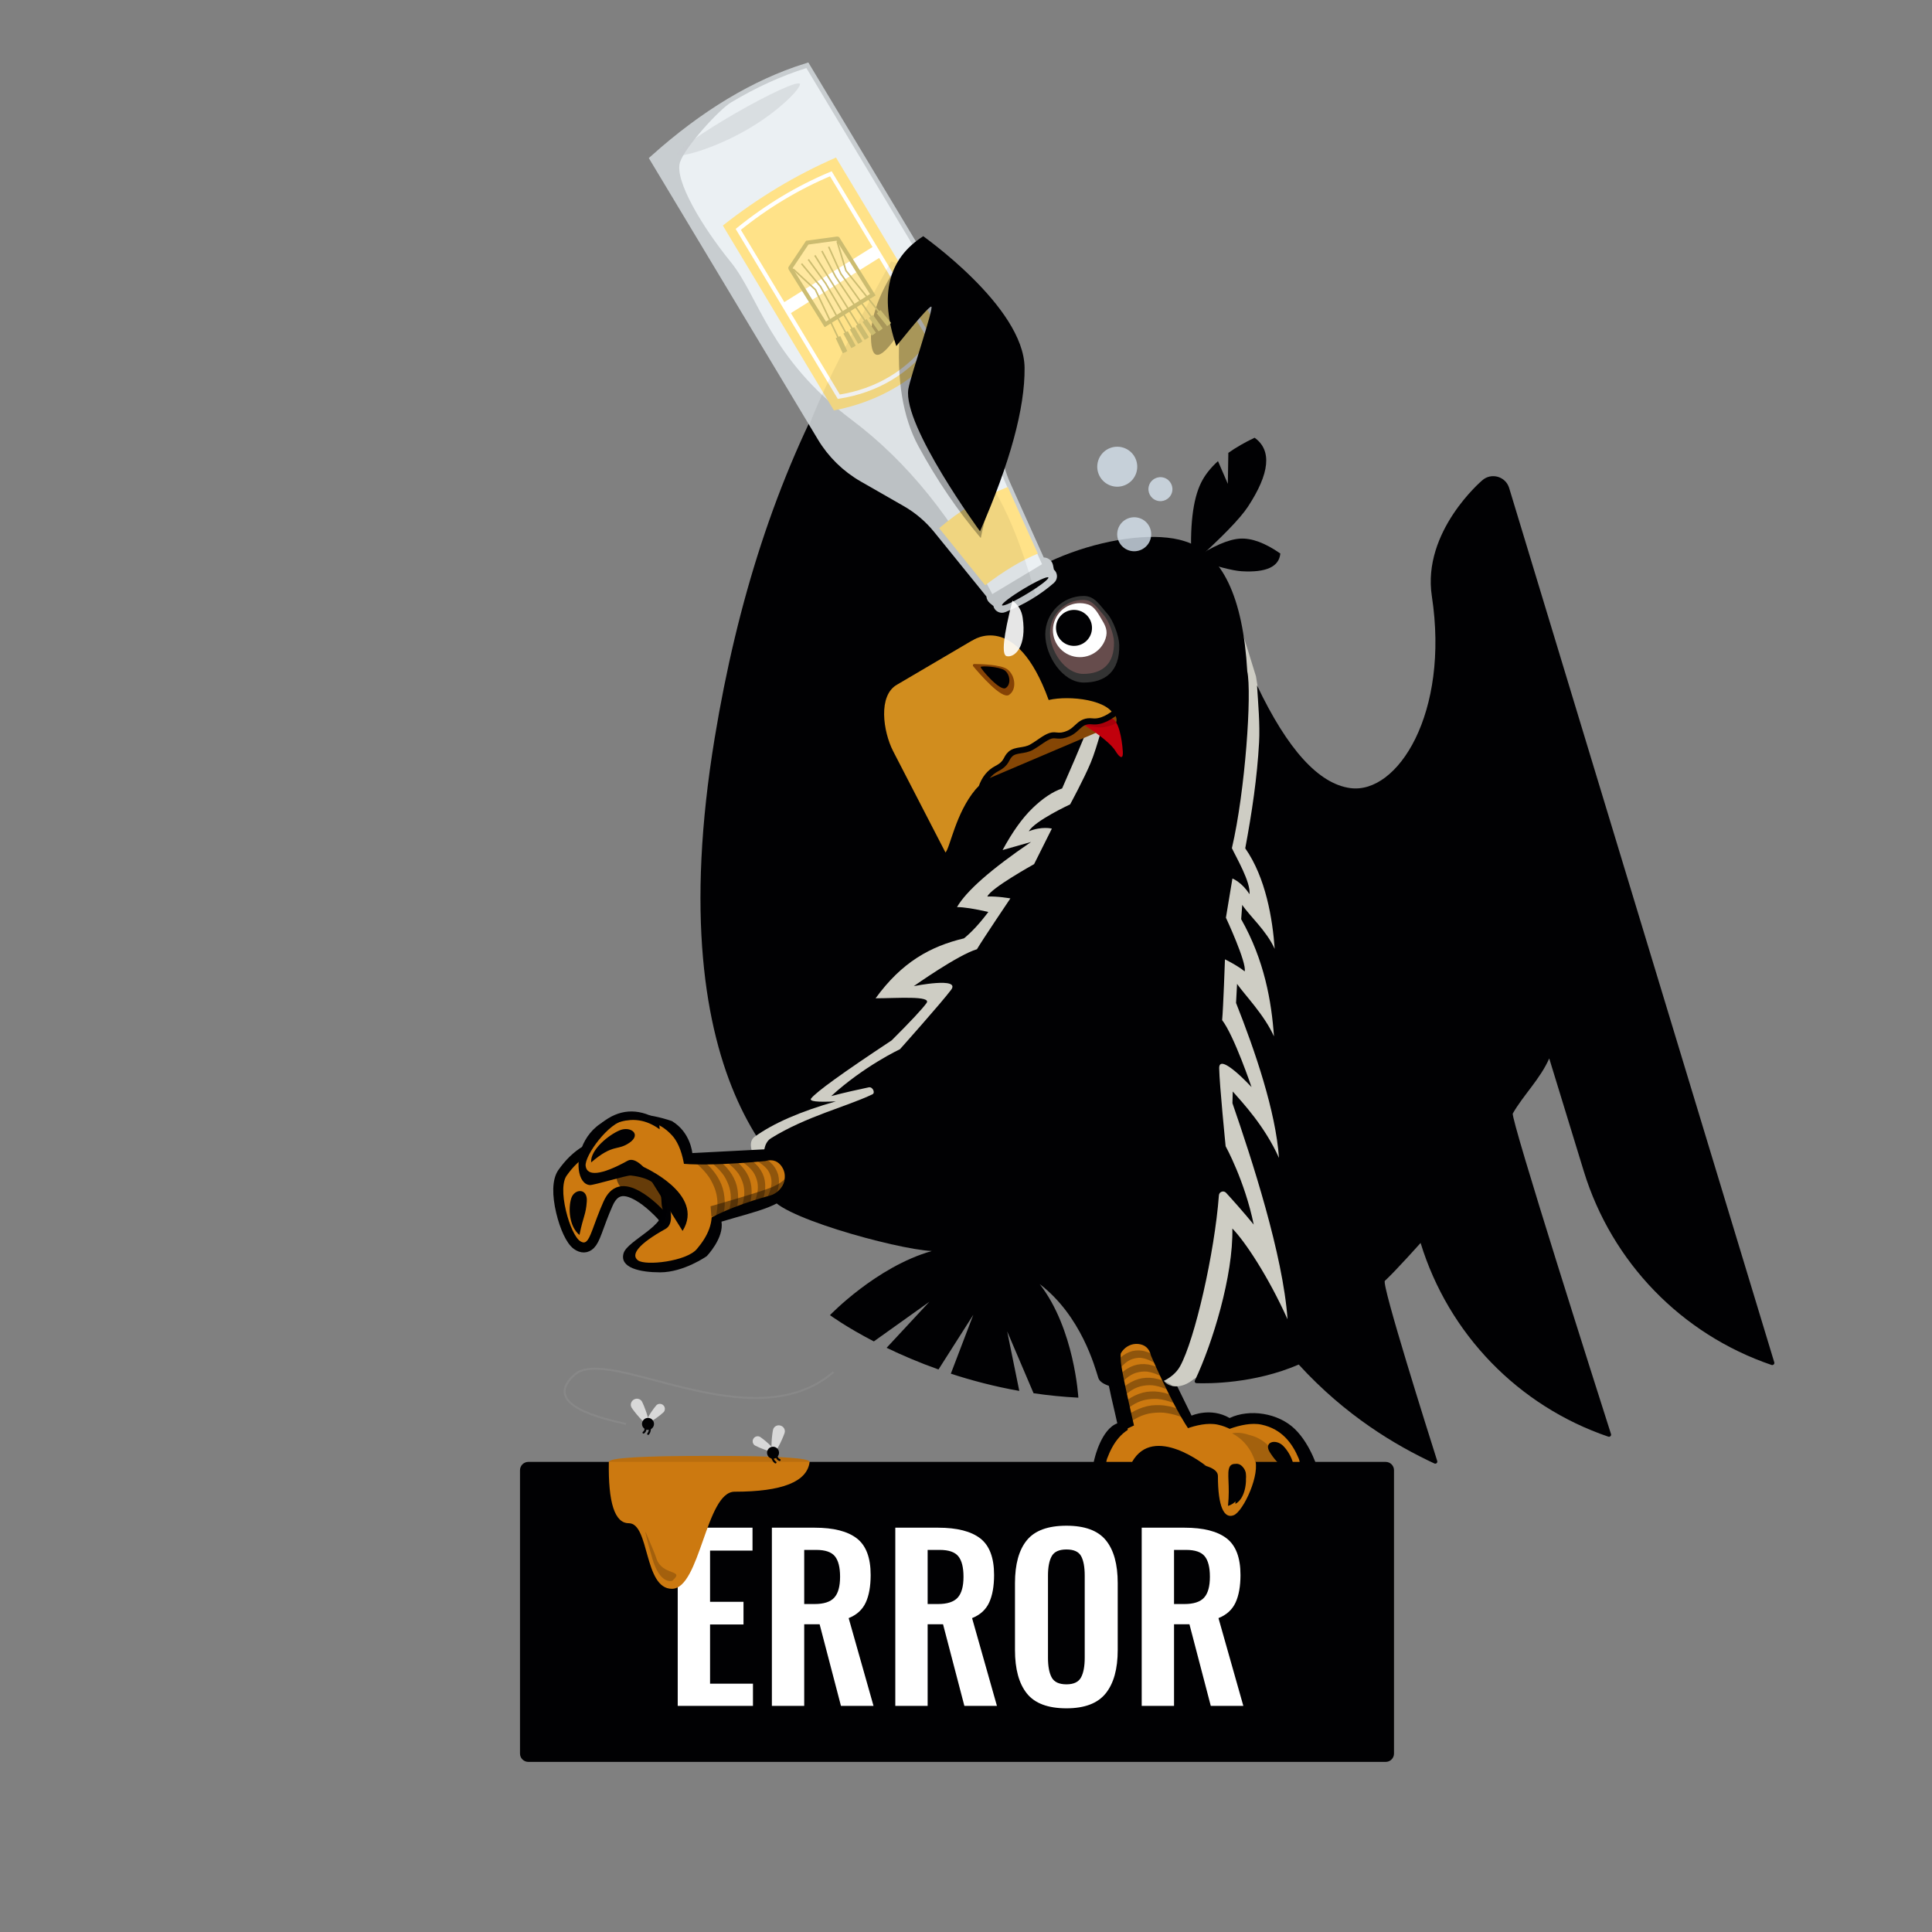 <?xml version="1.0" encoding="UTF-8"?>
<svg width="966px" height="966px" viewBox="0 0 966 966" version="1.1" xmlns="http://www.w3.org/2000/svg" xmlns:xlink="http://www.w3.org/1999/xlink">
    <rect x="0" y="0" width="966" height="966" fill="#808080" stroke="none"/>
    <!-- Generator: Sketch 55.2 (78181) - https://sketchapp.com -->
    <title>error</title>
    <desc>Created with Sketch.</desc>
    <g id="error" stroke="none" stroke-width="1" fill="none" fill-rule="evenodd">
        <g id="Group-6" transform="translate(260, 26)">
            <path d="M318.117,645.726 L335.786,681.817 C335.786,681.817 345.367,677.497 354.804,683.009 C364.758,678.298 379.124,680.461 387.423,688.523 C395.723,696.584 399.256,709.625 399.256,709.625 C399.256,709.625 403.857,741.634 390.173,752.408 C386.775,755.084 386.271,758.49 380.126,745.967 C373.981,733.444 320.962,728.038 320.962,728.038 C320.962,728.038 296.114,739.916 288.139,725.111 C283.817,714.483 287.381,702.916 287.381,702.916 C287.381,702.916 290.748,688.523 298.646,685.67 C294.851,668.001 289.318,651.915 297.228,646.441 C302.624,642.706 315.067,634.3 318.117,645.726" id="Fill-5" fill="#010103"></path>
            <path d="M129.482,113.127 C196.815,238.161 254.182,301.813 301.584,304.084 C336.801,305.771 346.648,381.04 301.242,503.335 C294.861,520.521 316.091,559.635 299.078,570.278 C284.909,579.142 251.494,560.822 237.628,585.866 C207.64,585.292 127.606,554.382 100.952,378.779 C90.609,310.638 90.056,246.586 101.957,184.654 C106.15,162.83 115.325,138.987 129.482,113.127 Z" id="Path-12" fill="#010103" fill-rule="nonzero" transform="translate(212.432, 349.497) rotate(18) translate(-212.432, -349.497) "></path>
            <path d="M335.345,616.754 L252.392,619.78 C209.289,622.554 182.817,621.42 172.977,616.379 C158.216,608.816 147.402,599.277 151.496,593.684 C158.322,584.361 169.362,574.584 184.616,564.352 C175.864,567.698 171.794,568.514 172.405,566.798 C173.792,562.905 183.565,549.546 201.726,526.721 C207.811,514.811 211.415,507.103 212.539,503.596 C213.967,499.14 197.65,505.925 187.588,509.195 C194.458,487.916 205.674,475.996 220.366,467.029 C223.045,462.896 225.545,457.46 227.864,450.72 C220.65,451.361 215.431,452.205 212.207,453.252 C214.114,444.192 222.5,430.053 237.364,410.836 L225.067,419.076 C226.932,408.945 229.531,400.751 232.864,394.492 C236.198,388.233 239.864,383.595 243.864,380.576 C246.166,357.706 247.317,342.539 247.317,335.076 C247.317,327.612 246.166,323.473 243.864,322.658 L199.364,295.14 L301.41,272.766 L318.708,297.314 L373.525,403.88 L442.366,598.52 L397.755,641.059 C393.428,648.072 386.954,648.913 383.894,646.652 L335.345,616.754 Z" id="Fill-22" fill="#CECDC4" transform="translate(296.494, 460.268) rotate(18) translate(-296.494, -460.268) "></path>
            <path d="M256.783,670.618 L243.587,639.689 L249.647,669.46 C237.251,667.258 225.782,664.23 215.419,660.838 L226.658,631.396 L209.247,658.732 C199.414,655.237 190.707,651.476 183.305,647.899 L204.666,624.907 L176.922,644.702 C162.87,637.407 154.987,631.575 154.987,631.575 C154.987,631.575 178.164,607.377 205.886,599.511 C187.674,598.597 125.166,581.217 125.482,571.649 C125.579,568.734 117.382,548.186 125.482,543.131 C142.998,532.199 163.644,527.214 176.244,521.142 C177.748,520.418 176.367,517.251 174.36,517.67 C169.44,518.695 162.397,520.248 155.598,522.047 C172.042,507.004 189.987,498.603 189.987,498.603 C189.987,498.603 210.558,475.551 215.537,468.939 C220.519,462.318 196.901,467.064 196.901,467.064 C196.901,467.064 219.035,451.392 228.47,448.619 C231.444,443.567 245.195,423.199 245.195,423.199 C245.195,423.199 238.64,422.029 233.686,422.271 C235.215,418.174 257.044,406.071 257.044,406.071 L265.933,388.307 C265.933,388.307 261.021,386.985 254.421,389.642 C257.244,384.463 275.066,376.186 275.066,376.186 C275.066,376.186 282.021,363.366 285.361,355.341 C288.702,347.317 292.516,332.021 292.516,332.021 C293.057,333.329 272.51,336.76 258.692,327.299 C241.776,315.714 231.054,290.104 233.218,283.169 C241.619,256.141 304.489,235.548 332.453,244.634 C351.096,250.692 361.492,272.387 363.641,309.72 C365.965,320.442 362.679,369.278 355.946,398.076 C357.994,402.472 365.498,415.248 364.739,421.097 C360.961,415.068 356.211,413.25 356.211,413.25 L352.96,432.847 C352.96,432.847 363.506,455.468 362.335,459.682 C358.47,456.575 352.48,453.669 352.48,453.669 C352.48,453.669 351.632,478.228 351.069,484.064 C357.072,491.854 365.767,517.542 365.767,517.542 C365.767,517.542 349.448,499.82 349.588,508.105 C349.729,516.38 352.821,547.121 352.821,547.121 C352.821,547.121 362.402,564.466 366.863,586.303 C361.867,580.172 356.437,574.11 353.062,570.422 C351.836,569.081 349.591,569.834 349.455,571.649 C347.292,600.57 337.377,643.885 330.033,657.146 C322.269,671.166 291.536,670.504 289.163,662.972 C287.419,657.431 280.588,631.917 259.86,616.05 C277.284,638.51 279.174,672.834 279.174,672.834 C271.448,672.441 263.973,671.675 256.783,670.618 Z" id="Combined-Shape" fill="#010103"></path>
            <path d="M612.067,667.162 C600.884,651.601 515.31,532.425 515.837,529.892 C517.983,519.595 523.593,509.051 524.651,498.078 L558.521,546.379 C585.881,585.395 630.242,608.839 677.744,609.496 C678.596,609.507 679.11,608.528 678.623,607.828 L417.446,232.994 C413.95,228.016 406.482,228.342 403.433,233.607 C403.433,233.607 382.692,267.093 397.401,296.375 C423.956,349.235 411.784,396.065 388.234,400.282 C372.532,403.094 352.479,391.617 328.072,365.852 C331.439,374.395 335.494,383.763 337.858,392.655 C342.359,409.587 345.297,427.121 347.64,445.143 C361.929,455.899 371.576,474.525 377.176,488.411 C370.474,481.011 360.004,476.57 354.944,472.495 C355.506,474.761 356.075,477.116 356.656,479.471 C374.045,495.361 383.865,514.039 390.355,530.132 C382.409,521.364 370.315,515.106 364.696,510.877 C365.493,513.9 366.313,516.98 367.156,520.084 C383.524,539.863 402.773,565.474 411.52,587.151 C399.804,574.235 385.865,566.616 379.27,562.704 C379.823,564.57 380.376,566.428 380.929,568.31 C398.56,591.673 428.41,632.557 440.52,662.561 C424.693,645.107 408.125,632.011 400.252,627.928 C407.965,650.07 408.589,685.56 405.915,706.008 C405.827,706.684 406.43,707.197 407.086,707.011 C412.681,705.418 434.536,698.458 452.833,682.359 C482.938,699.445 511.255,705.821 532.63,708.443 C533.529,708.553 534.116,707.542 533.587,706.805 C525.059,694.896 479.677,631.349 480.864,629.247 C484.416,622.955 491.995,605.702 491.995,605.702 C519.348,644.705 563.693,668.147 611.18,668.816 C612.037,668.829 612.57,667.86 612.067,667.162 Z" id="Fill-24" fill="#010103" transform="translate(503.442, 468.951) rotate(18) translate(-503.442, -468.951) "></path>
            <path d="M281.886,315.271 C292.518,315.271 299.985,309.763 299.623,296.39 C299.508,292.139 296.682,284.17 293.571,280.75 C290.049,276.88 287.531,271.978 281.886,271.978 C271.254,271.978 262.636,280.597 262.636,291.228 C262.636,301.86 271.254,315.271 281.886,315.271 Z" id="Oval" fill="#333333" fill-rule="nonzero"></path>
            <path d="M281.649,310.946 C290.844,310.946 297.302,306.239 296.989,294.81 C296.89,291.177 294.445,284.366 291.754,281.444 C288.709,278.136 286.531,273.946 281.649,273.946 C272.454,273.946 265,281.312 265,290.399 C265,299.485 272.454,310.946 281.649,310.946 Z" id="Oval" fill="#664C4C" fill-rule="nonzero"></path>
            <path d="M266.454,289.086 C266.454,281.643 272.504,275.587 279.942,275.587 C283.311,275.587 286.193,278.507 288.565,280.558 C291.43,283.036 293.454,285.014 293.454,289.086 C293.454,296.53 287.392,302.587 279.942,302.587 C272.504,302.587 266.454,296.53 266.454,289.086 Z" id="Path" fill="#FFFFFF" transform="translate(279.954, 289.087) rotate(18) translate(-279.954, -289.087) "></path>
            <circle id="Oval" fill="#010103" fill-rule="nonzero" cx="277" cy="287.946" r="9"></circle>
            <g id="Group-2" transform="translate(175.434, 157) rotate(-211) translate(-175.434, -157) translate(119.934, 8)" fill-rule="nonzero">
                <path d="M62.732,19.926 L68.64,61.884 C69.622,68.86 71.889,75.593 75.326,81.743 L87.384,103.318 C92.133,111.816 94.626,121.39 94.626,131.125 L94.626,293.237 C78.263,296.349 62.747,297.905 48.081,297.905 C33.414,297.905 19.596,296.349 6.626,293.237 L6.626,129.035 C6.626,120.635 8.483,112.337 12.064,104.738 L23.34,80.809 C25.953,75.265 27.654,69.336 28.379,63.25 L33.445,20.695 C33.256,20.666 33.065,20.637 32.873,20.608 C31.628,20.418 30.773,19.255 30.963,18.01 C30.985,17.864 31.022,17.721 31.071,17.583 L32.199,14.444 C31.525,13.64 31.63,12.441 32.435,11.767 C32.69,11.553 32.997,11.41 33.325,11.352 C37.725,10.575 42.206,10.186 46.767,10.186 C51.412,10.186 56.141,10.589 60.953,11.395 C61.972,11.566 62.66,12.531 62.489,13.551 C62.434,13.88 62.292,14.188 62.078,14.444 L63.211,17.598 C63.51,18.43 63.296,19.321 62.732,19.926 Z" id="Combined-Shape" stroke="#C8CDD0" stroke-width="5" fill="#C8CDD0"></path>
                <path d="M33.173,19.969 L28.036,63.356 C27.319,69.415 25.633,75.318 23.044,80.843 L11.794,104.848 C8.246,112.418 6.407,120.676 6.407,129.037 L6.407,293.301 C19.306,296.413 33.049,297.969 47.635,297.969 C54.576,297.969 78.823,290.704 84.826,285.486 C91.958,279.287 91.946,251.874 88.769,229.655 C85.593,207.435 97.007,178.653 77.517,130.67 C64.524,98.681 59.419,61.781 62.204,19.969 L33.173,19.969 Z" id="Path-9" fill="#EBF0F3"></path>
                <ellipse id="Oval" fill="#010103" cx="47.385" cy="12.659" rx="13.5" ry="1.5"></ellipse>
                <path d="M16.768,139.477 L16.768,247.318 C27.625,248.74 38.554,249.452 49.554,249.452 C60.554,249.452 71.625,248.74 82.768,247.318 L82.768,139.477 C71.768,135.46 60.768,133.452 49.768,133.452 C38.768,133.452 27.768,135.46 16.768,139.477 Z" id="Path-10" fill="#FFE288"></path>
                <path d="M23.146,144.078 L23.146,241.692 C32.028,242.98 40.97,243.624 49.97,243.624 C58.97,243.624 68.028,242.98 77.146,241.692 L77.146,144.078 C68.146,140.442 59.146,138.624 50.146,138.624 C41.146,138.624 32.146,140.442 23.146,144.078 Z" id="Path-10" stroke="#FFFFFF" stroke-width="2"></path>
                <path d="M32.266,25.599 C36.671,26.251 41.433,26.578 46.553,26.578 C51.673,26.578 57.15,26.251 62.984,25.599 L67.987,61.887 C61.463,63.028 54.867,63.599 48.201,63.599 C41.534,63.599 34.796,63.028 27.987,61.887 L32.266,25.599 Z" id="Path-11" fill="#FFE288"></path>
                <path d="M10.781,188.633 C29.71,180.751 42.201,171.529 48.252,160.969 C54.304,150.408 49.674,148.819 34.362,156.199 C47.918,136.737 55.058,118.784 55.781,102.34 C56.623,83.168 55.546,64.451 52.695,46.966 C45.724,54.594 39.025,60.417 33.442,66.735 C30.106,70.509 25.537,75.743 19.733,82.435 L0.633,167.807 L10.781,188.633 Z" id="Path-2" fill-opacity="0.3" fill="#000000"></path>
                <path d="M19.857,188.633 C63.562,163.353 91.147,145.433 102.611,134.872 C119.807,119.032 103.052,127.006 105.105,102.34 C106.701,83.168 89.623,4.43 46.16,0.489 C35.036,37.919 31.921,65.235 36.816,82.435 L0.633,167.807 L19.857,188.633 Z" id="Path-2" fill-opacity="0.3" fill="#000000" opacity="0.2"></path>
            </g>
            <path d="M111.083,40.08 C130.689,40.08 145.5,35.297 145.5,33.441 C145.5,31.585 129.606,30.08 110,30.08 C90.394,30.08 74.5,31.585 74.5,33.441 C74.5,35.297 91.477,40.08 111.083,40.08 Z" id="Oval" fill="#C8CDD0" fill-rule="nonzero" opacity="0.5" transform="translate(110, 35.08) rotate(-30) translate(-110, -35.08) "></path>
            <path d="M209.594,299.313 L209.73,299.262 C209.73,299.262 225.711,277.834 255.196,315.765 C264.392,310.191 284.564,306.128 289.236,313.815 C290.309,315.581 289.665,317.913 287.996,319.134 C285.898,320.668 283.555,322.586 281.082,324.746 C281.079,324.567 281.076,324.477 281.076,324.477 C281.076,324.477 239.985,355.261 234.218,369.655 C228.446,384.048 231.158,401.155 229.689,404.232 L189.123,364.108 C181.359,356.363 173.234,339.992 180.746,331.87 L209.594,299.313 Z" id="Combined-Shape" fill="#D18D1E" transform="translate(233.762, 348.732) rotate(18) translate(-233.762, -348.732) "></path>
            <g id="Group-3" transform="translate(247.5, 288.946) rotate(-6) translate(-247.5, -288.946) translate(238, 273.946)" fill="#FFFFFF" fill-rule="nonzero" opacity="0.9">
                <path d="M5.26,1.002 C4.496,19.503 5.486,28.754 8.231,28.754 C12.369,28.754 17.126,21.903 12.005,8.203 C10.726,4.781 8.478,2.381 5.26,1.002 Z" id="Path-14" transform="translate(9.621, 14.878) rotate(18) translate(-9.621, -14.878) "></path>
                <path d="M7.444,12.989 C7.294,13.634 7.294,14.703 7.444,16.195 C8.035,22.058 6.948,24.989 8.731,24.989 C10.524,24.989 12.585,22.027 10.366,16.103 C9.812,14.624 8.838,13.586 7.444,12.989 Z" id="Path-14" transform="translate(9.331, 18.989) rotate(18) translate(-9.331, -18.989) "></path>
            </g>
            <g id="Group" transform="translate(236.494, 312.818) rotate(18) translate(-236.494, -312.818) translate(224.994, 306.318)">
                <path d="M21.752,12.266 C19.037,15.566 4.595,6.829 0.31,4.125 C-0.17,3.823 -0.073,3.084 0.464,2.916 C3.916,1.828 13.038,-0.825 16.811,0.252 C21.523,1.589 24.954,8.384 21.752,12.266" id="Fill-34" fill="#854205"></path>
                <path d="M19.165,9.461 C17.023,12.13 4,4.053 4,3.342 C4,2.63 12.707,0.29 15.854,1.212 C19.01,2.127 21.308,6.797 19.165,9.461" id="Fill-35" fill="#010103"></path>
            </g>
            <path d="M290.235,322.195 C290.235,322.195 286.748,325.546 251.325,353.126 C245.099,357.972 239.669,373.195 239.669,373.195 L292.08,327.554 C292.395,327.28 292.6,326.916 292.642,326.503 C292.824,324.718 292.076,323.197 290.235,322.195" id="Fill-38" fill="#854605" transform="translate(266.169, 347.695) rotate(18) translate(-266.169, -347.695) "></path>
            <path d="M212.916,236.029 C233.592,232.903 245.146,218 247.577,191.321 C232.264,199.162 224.261,202.799 223.569,202.23 C222.405,201.274 247.769,174.093 250.905,169.121 C260.847,153.388 247.015,89.678 247.015,89.678 C219.335,114.912 201.473,136.776 193.429,155.269 C181.109,183.594 213.811,237.225 212.916,236.029 Z" id="Fill-36" fill="#010103" transform="translate(222.576, 162.864) scale(-1, -1) rotate(-24) translate(-222.576, -162.864) "></path>
            <path d="M342.899,206.595 L351.096,215.884 L346.548,201.061 C349.281,197.38 352.662,193.631 356.692,189.815 C366.946,193.074 369.444,204.343 364.185,223.624 C362.304,230.52 356.361,242.584 346.356,259.815 C339.541,242.246 336.826,228.776 338.209,219.406 C338.825,215.234 340.389,210.963 342.899,206.595 Z" id="Combined-Shape" fill="#010103" fill-rule="nonzero" transform="translate(352.359, 224.815) rotate(18) translate(-352.359, -224.815) "></path>
            <path d="M354.853,274.097 C350.623,263.304 348.937,255.03 349.796,249.274 C350.655,243.518 354.479,237.459 361.268,231.097 C367.633,233.098 369.183,240.021 365.919,251.865 C364.751,256.102 361.063,263.512 354.853,274.097 Z" id="Path-13" fill="#010103" fill-rule="nonzero" transform="translate(358.579, 252.597) rotate(-282) translate(-358.579, -252.597) "></path>
            <path d="M282,336.446 C290.721,342.048 296.045,346.518 297.973,349.856 C298.788,351.266 301.765,355.205 301.403,349.675 C300.98,343.202 299.267,334.238 295.991,333.363 C291.941,332.28 287.278,333.308 282,336.446 Z" id="Path-18" fill="#C1000C" fill-rule="nonzero"></path>
            <path d="M282,336.446 C286.657,337.555 290.024,337.929 292.099,337.568 C295.213,337.026 298.518,335.873 297.895,334.95 C297.331,334.116 296.697,333.551 295.991,333.363 C291.941,332.28 287.278,333.308 282,336.446 Z" id="Path-18" fill="#A8000A" fill-rule="nonzero"></path>
            <path d="M292.586,318.024 C289.061,324.461 285.229,328.105 281.09,328.956 C274.883,330.234 275.569,334.974 271.569,338.469 C267.569,341.963 265.817,340.587 263.419,342.301 C261.021,344.014 258.998,347.529 256.155,350.638 C253.313,353.747 248.975,354.082 247.217,357.104 C245.459,360.126 247.217,361.841 242.929,366.209 C240.071,369.121 238.623,372.957 238.586,377.717" id="Path-16" stroke="#010103" stroke-width="3" fill-rule="nonzero" transform="translate(265.586, 347.87) rotate(18) translate(-265.586, -347.87) "></path>
            <g id="Group-5" opacity="0.8" transform="translate(285.624, 194.356)" fill="#D7E3EF" fill-rule="nonzero">
                <circle id="Oval" transform="translate(13, 13) rotate(18) translate(-13, -13) " cx="13" cy="13" r="10"></circle>
                <circle id="Oval" transform="translate(34.589, 24.221) rotate(18) translate(-34.589, -24.221) " cx="34.589" cy="24.221" r="6"></circle>
                <circle id="Oval" transform="translate(21.479, 46.773) rotate(18) translate(-21.479, -46.773) " cx="21.479" cy="46.773" r="8.5"></circle>
            </g>
            <g id="strothmann" transform="translate(158.174, 118.611) rotate(-212) translate(-158.174, -118.611) translate(128.174, 89.611)">
                <rect id="Rectangle" fill="#FFFFFF" fill-rule="nonzero" x="3" y="30.919" width="54" height="6.397"></rect>
                <g id="Group-4" stroke-width="1" fill-rule="evenodd" transform="translate(15, 0)" stroke="#CCBC70">
                    <path d="M1.016,17.008 L1.016,50.061 C1.016,50.123 1.052,50.178 1.108,50.204 L15,56.46 L28.892,50.204 C28.948,50.178 28.984,50.123 28.984,50.061 L28.984,17.008 L1.016,17.008 Z" id="Path-17" stroke-width="2.031" fill-opacity="0.2" fill="#FFFFFF" fill-rule="nonzero"></path>
                    <g id="Group-3" transform="translate(14.656, 0)" fill-rule="nonzero">
                        <polyline id="Path-18" stroke-width="0.781" points="0.5 0 0.5 34.357 0.5 49.044"></polyline>
                        <path d="M0.5,0 L0.5,8.27" id="Path-19" stroke-width="2.5"></path>
                    </g>
                    <g id="Group-2" transform="translate(18, 0)" fill-rule="nonzero">
                        <polyline id="Shape" stroke-width="0.781" points="1 0 0 34.357 1 49.044"></polyline>
                        <path d="M1,0 L0.7,8.27" id="Path-2" stroke-width="2.5"></path>
                    </g>
                    <g id="Group" transform="translate(21, 0)" fill-rule="nonzero">
                        <polyline id="Shape" stroke-width="0.781" points="2 0 0 34.357 2 49.044"></polyline>
                        <path d="M2,0 L1.519,8.27" id="Shape" stroke-width="2.5"></path>
                    </g>
                    <g id="Group-5" transform="translate(24, 0)" fill-rule="nonzero">
                        <path d="M4,0 L3,8.27" id="Shape" stroke-width="2.5"></path>
                        <polyline id="Path-18" stroke-width="0.781" points="4 0 -2.77555756e-17 34.357 4 49.044"></polyline>
                    </g>
                    <g id="Group-6" transform="translate(7, 24.522) scale(-1, 1) translate(-7, -24.522) translate(2, 0)" fill-rule="nonzero">
                        <g id="Group-2">
                            <polyline id="Shape" stroke-width="0.781" points="1 0 0 34.357 1 49.044"></polyline>
                            <path d="M1,0 L0.7,8.27" id="Path-2" stroke-width="2.5"></path>
                        </g>
                        <g id="Group" transform="translate(3, 0)">
                            <polyline id="Shape" stroke-width="0.781" points="2 0 0 34.357 2 49.044"></polyline>
                            <path d="M2,0 L1.519,8.27" id="Shape" stroke-width="2.5"></path>
                        </g>
                        <g id="Group-5" transform="translate(6, 0)">
                            <path d="M4,0 L3,8.27" id="Shape" stroke-width="2.5"></path>
                            <polyline id="Path-18" stroke-width="0.781" points="4 0 -2.77555756e-17 34.357 4 49.044"></polyline>
                        </g>
                    </g>
                </g>
            </g>
            <path d="M331.4,692.013 C331.4,692.013 318.991,684.122 310.015,686.339 C301.039,688.557 296.476,695.555 293.611,703.135 C290.745,710.716 298.657,729.711 302.95,731.61 C307.243,733.509 310.015,727.427 310.015,711.977 C310.015,703.135 333,702.718 333,702.718 L331.4,692.013 Z" id="Fill-7" fill="#CC7910"></path>
            <path d="M346.8,692.013 C346.8,692.013 360.76,684.122 370.859,686.339 C380.956,688.557 386.09,695.555 389.313,703.135 C392.536,710.716 383.636,729.711 378.807,731.61 C373.977,733.509 370.859,727.427 370.859,711.977 C370.859,703.135 345,702.718 345,702.718 L346.8,692.013 Z" id="Fill-11" fill="#CC7910"></path>
            <path d="M0,850.785 C0,853.084 1.866,854.946 4.168,854.946 L432.832,854.946 C435.134,854.946 437,853.084 437,850.785 L437,709.108 C437,706.81 435.134,704.946 432.832,704.946 L4.168,704.946 C1.866,704.946 0,706.81 0,709.108 L0,850.785 Z" id="Fill-21" fill="#010103"></path>
            <path d="M381.457,696.811 C377.831,693.297 371.532,694.91 375.017,700.299 C378.502,705.689 379.721,705.527 385.992,712.946 C388.852,707.951 385.084,700.326 381.457,696.811" id="Fill-40" fill="#010103"></path>
            <path d="M315.525,651.908 C315.525,651.908 331.086,688.232 340,695.477 C333.075,702.721 313.63,703.942 303.51,698.834 C305.059,685.196 301.777,668.357 299.294,658.253 C297.728,651.882 302.619,645.379 309.103,645.986 C312.045,646.262 314.607,647.808 315.525,651.908" id="Fill-41" fill="#CC7910"></path>
            <path d="M325.022,692.013 C325.022,692.013 338.91,684.122 348.957,686.339 C359.003,688.557 364.111,695.555 367.317,703.135 C370.523,710.716 361.669,729.711 356.864,731.61 C352.059,733.509 348.957,727.427 348.957,711.977 C348.957,703.664 318,704.748 318,704.748 L325.022,692.013 Z" id="Fill-42" fill="#CC7910"></path>
            <path d="M363,711.618 C363,706.385 356.353,704.273 354.809,707.426 C353.265,710.578 355.112,716.41 354,726.946 C359.954,725.26 363,716.85 363,711.618" id="Fill-43" fill="#010103"></path>
            <path d="M367.607,705.022 C367.607,705.022 365.321,695.359 356,690.649 C360.125,689.734 364.312,691.409 364.312,691.409 C377.009,694.202 380,706.946 380,706.946 L367.607,705.022 Z" id="Fill-44" fill="#010103" opacity="0.2"></path>
            <path d="M306,705.044 L343,706.946 C343,706.946 316.823,685.774 306,705.044" id="Fill-45" fill="#010103"></path>
            <g id="Group-51" opacity="0.3" transform="translate(296, 648.946)" fill="#010103">
                <path d="M0.417,8.709 C1.463,6.707 2.753,5.114 4.411,3.688 C6.041,2.283 8.021,1.142 10.221,0.581 C12.418,0.076 14.787,0.145 16.854,0.83 C17.945,1.051 18.859,1.615 19.853,2.012 C20.767,2.541 21.606,3.162 22.47,3.731 C23.154,4.184 23.344,5.105 22.892,5.788 C22.473,6.422 21.652,6.631 20.991,6.3 L20.808,6.208 C19.188,5.401 17.598,4.612 15.956,4.252 C14.32,3.786 12.678,3.92 11.14,4.294 C9.582,4.641 8.088,5.42 6.765,6.497 C5.483,7.573 4.208,8.947 3.287,10.273 L3.202,10.395 C2.688,11.135 1.672,11.317 0.932,10.804 C0.249,10.329 0.041,9.427 0.417,8.709" id="Fill-46"></path>
                <path d="M1.478,15.477 C2.756,13.384 4.287,11.77 6.181,10.368 C8.043,8.986 10.223,7.894 12.591,7.378 C14.957,6.928 17.46,6.997 19.706,7.663 C20.878,7.877 21.893,8.432 22.98,8.816 C23.994,9.338 24.941,9.954 25.907,10.518 C26.61,10.938 26.84,11.847 26.419,12.549 C26.03,13.204 25.215,13.448 24.537,13.139 L24.363,13.059 C22.535,12.248 20.733,11.464 18.878,11.101 C17.03,10.636 15.171,10.761 13.406,11.111 C11.624,11.441 9.909,12.213 8.361,13.29 C6.854,14.368 5.356,15.774 4.26,17.171 L4.165,17.293 C3.619,18.006 2.599,18.142 1.885,17.598 C1.226,17.09 1.062,16.175 1.478,15.477" id="Fill-47"></path>
                <path d="M2.537,22.247 C4.051,20.062 5.822,18.425 7.95,17.047 C10.046,15.687 12.427,14.648 14.963,14.177 C17.495,13.779 20.136,13.85 22.558,14.496 C23.811,14.703 24.928,15.249 26.107,15.622 C27.222,16.136 28.273,16.747 29.346,17.305 C30.065,17.691 30.336,18.589 29.949,19.309 C29.587,19.984 28.776,20.265 28.082,19.979 L27.917,19.909 C25.882,19.098 23.867,18.318 21.802,17.948 C19.74,17.485 17.664,17.604 15.674,17.929 C13.667,18.239 11.728,19.006 9.955,20.084 C8.225,21.163 6.502,22.602 5.232,24.068 L5.128,24.191 C4.551,24.878 3.527,24.968 2.84,24.392 C2.201,23.853 2.083,22.925 2.537,22.247" id="Fill-48"></path>
                <path d="M3.597,29.016 C5.345,26.741 7.357,25.08 9.719,23.726 C12.048,22.39 14.631,21.402 17.333,20.975 C20.034,20.631 22.811,20.703 25.41,21.329 C26.744,21.53 27.963,22.067 29.235,22.427 C30.449,22.933 31.608,23.539 32.784,24.091 C33.522,24.446 33.833,25.331 33.478,26.07 C33.144,26.765 32.338,27.082 31.628,26.82 L31.471,26.76 C29.229,25.947 27.003,25.171 24.725,24.797 C22.451,24.335 20.159,24.448 17.941,24.746 C15.71,25.039 13.549,25.799 11.551,26.878 C9.597,27.959 7.65,29.43 6.205,30.966 L6.091,31.09 C5.484,31.75 4.455,31.793 3.794,31.186 C3.177,30.617 3.104,29.674 3.597,29.016" id="Fill-49"></path>
                <path d="M4.656,35.785 C6.638,33.417 8.891,31.735 11.488,30.404 C14.05,29.092 16.834,28.155 19.704,27.772 C22.572,27.482 25.485,27.555 28.261,28.162 C29.677,28.354 30.997,28.883 32.361,29.232 C33.676,29.73 34.941,30.332 36.22,30.877 C36.976,31.199 37.329,32.073 37.006,32.829 C36.701,33.546 35.9,33.899 35.173,33.659 L35.025,33.61 C32.575,32.794 30.137,32.024 27.646,31.645 C25.16,31.184 22.651,31.289 20.207,31.563 C17.752,31.838 15.369,32.592 13.146,33.672 C10.968,34.754 8.797,36.257 7.178,37.863 L7.052,37.987 C6.415,38.622 5.383,38.618 4.749,37.979 C4.152,37.378 4.125,36.423 4.656,35.785" id="Fill-50"></path>
            </g>
            <path d="M362.715,710.381 C361.809,705.61 356.194,703.636 356.01,709.865 C355.825,716.095 358.175,712.944 357.696,725.946 C362.48,723.357 363.62,715.15 362.715,710.381" id="Fill-52" fill="#010103"></path>
            <path d="M301.001,647.946 C301.001,647.946 299.949,649.135 300.436,654.92 C300.923,660.705 307,686.733 307,686.733 L302.163,688.946 L296,654.92 C296,654.92 299.04,648.617 301.001,647.946" id="Fill-67" fill="#010103"></path>
            <path d="M78.86,737.846 L116.26,737.846 L116.26,749.286 L95.03,749.286 L95.03,774.916 L111.75,774.916 L111.75,786.246 L95.03,786.246 L95.03,815.836 L116.48,815.836 L116.48,826.946 L78.86,826.946 L78.86,737.846 Z M125.94,737.846 L147.39,737.846 C156.777,737.846 163.78,739.625 168.4,743.181 C173.02,746.738 175.33,752.843 175.33,761.496 C175.33,767.143 174.505,771.745 172.855,775.301 C171.205,778.858 168.363,781.443 164.33,783.056 L176.76,826.946 L160.48,826.946 L149.81,786.136 L142.11,786.136 L142.11,826.946 L125.94,826.946 L125.94,737.846 Z M147.28,776.016 C151.9,776.016 155.182,774.953 157.125,772.826 C159.068,770.7 160.04,767.216 160.04,762.376 C160.04,757.683 159.178,754.273 157.455,752.146 C155.732,750.02 152.633,748.956 148.16,748.956 L142.11,748.956 L142.11,776.016 L147.28,776.016 Z M187.65,737.846 L209.1,737.846 C218.487,737.846 225.49,739.625 230.11,743.181 C234.73,746.738 237.04,752.843 237.04,761.496 C237.04,767.143 236.215,771.745 234.565,775.301 C232.915,778.858 230.073,781.443 226.04,783.056 L238.47,826.946 L222.19,826.946 L211.52,786.136 L203.82,786.136 L203.82,826.946 L187.65,826.946 L187.65,737.846 Z M208.99,776.016 C213.61,776.016 216.892,774.953 218.835,772.826 C220.778,770.7 221.75,767.216 221.75,762.376 C221.75,757.683 220.888,754.273 219.165,752.146 C217.442,750.02 214.343,748.956 209.87,748.956 L203.82,748.956 L203.82,776.016 L208.99,776.016 Z M273.23,828.156 C263.99,828.156 257.39,825.681 253.43,820.731 C249.47,815.781 247.49,808.54 247.49,799.006 L247.49,765.566 C247.49,756.106 249.47,748.956 253.43,744.116 C257.39,739.276 263.99,736.856 273.23,736.856 C282.397,736.856 288.96,739.276 292.92,744.116 C296.88,748.956 298.86,756.106 298.86,765.566 L298.86,799.006 C298.86,808.466 296.862,815.69 292.865,820.676 C288.868,825.663 282.323,828.156 273.23,828.156 Z M273.23,816.166 C276.823,816.166 279.243,815.03 280.49,812.756 C281.737,810.483 282.36,807.183 282.36,802.856 L282.36,761.826 C282.36,757.5 281.755,754.236 280.545,752.036 C279.335,749.836 276.897,748.736 273.23,748.736 C269.563,748.736 267.107,749.855 265.86,752.091 C264.613,754.328 263.99,757.573 263.99,761.826 L263.99,802.856 C263.99,807.183 264.613,810.483 265.86,812.756 C267.107,815.03 269.563,816.166 273.23,816.166 Z M310.85,737.846 L332.3,737.846 C341.687,737.846 348.69,739.625 353.31,743.181 C357.93,746.738 360.24,752.843 360.24,761.496 C360.24,767.143 359.415,771.745 357.765,775.301 C356.115,778.858 353.273,781.443 349.24,783.056 L361.67,826.946 L345.39,826.946 L334.72,786.136 L327.02,786.136 L327.02,826.946 L310.85,826.946 L310.85,737.846 Z M332.19,776.016 C336.81,776.016 340.092,774.953 342.035,772.826 C343.978,770.7 344.95,767.216 344.95,762.376 C344.95,757.683 344.088,754.273 342.365,752.146 C340.642,750.02 337.543,748.956 333.07,748.956 L327.02,748.956 L327.02,776.016 L332.19,776.016 Z" id="ERROR" fill="#FFFFFF" fill-rule="nonzero"></path>
            <path d="M70.46,557.69 L82.495,584.357 L74.591,578.28 C74.505,578.214 74.326,578.079 74.061,577.885 C73.609,577.557 73.088,577.189 72.505,576.791 C70.835,575.652 69.013,574.513 67.104,573.452 C64.008,571.731 60.998,570.392 58.221,569.583 C50.625,567.37 46.197,569.209 44.727,576.773 C44.197,579.497 43.776,582.131 43.378,585.062 C43.189,586.454 42.643,590.817 42.536,591.605 C42.037,595.277 41.596,597.184 40.703,598.644 C39.278,600.971 36.892,601.512 34.18,600.388 C30.737,598.962 26.256,593.088 22.774,586.056 C18.96,578.351 17.29,571.253 19.07,566.866 C23.385,556.228 30.75,548.46 41.772,545.915 C43.817,545.443 45.971,545.376 48.211,545.67 C52.831,546.279 57.636,548.376 62.448,551.481 C64.427,552.757 66.274,554.122 67.945,555.488 C68.955,556.313 69.689,556.963 70.1,557.351 L70.46,557.69 Z" id="Fill-9" stroke="#000000" stroke-width="5" fill="#CC7910" stroke-linejoin="round" transform="translate(48.486, 573.226) rotate(13) translate(-48.486, -573.226) "></path>
            <path d="M29.166,571.873 C32.695,568.188 38.862,570.77 35.48,576.656 C32.098,582.541 30.906,582.217 24.808,590.152 C21.987,584.015 25.636,575.558 29.166,571.873" id="Fill-53" fill="#010103" transform="translate(30.132, 580.158) rotate(-26) translate(-30.132, -580.158) "></path>
            <path d="M76.458,552.8 C76.458,552.8 66.898,548.477 57.48,553.992 C19.537,588.715 59.072,615.489 65.618,605.344 C66.62,603.792 70.327,586.593 71.301,585.214 C81.918,570.187 89.316,578.459 92.78,579.108 C102.066,580.846 98.886,602.355 103.597,607.126 C108.954,612.552 115.968,604.52 120.809,595.787 C126.547,585.435 125.035,571.489 125.035,571.489 C125.035,571.489 121.405,559.508 113.523,556.654 C117.311,538.977 122.833,522.882 114.938,517.406 C109.553,513.669 97.136,505.259 94.091,516.69 L76.458,552.8 Z" id="Fill-1" fill="#010103" transform="translate(83.225, 559.899) rotate(61) translate(-83.225, -559.899) "></path>
            <path d="M55.527,567.463 C55.527,567.463 67.936,559.572 76.912,561.789 C85.888,564.007 90.451,571.005 93.316,578.585 C96.181,586.166 88.269,605.16 83.978,607.06 C79.685,608.959 76.912,602.877 76.912,587.427 C76.912,578.585 53.927,578.168 53.927,578.168 L55.527,567.463 Z" id="Fill-3" fill="#CC7910" transform="translate(73.927, 584.396) rotate(61) translate(-73.927, -584.396) "></path>
            <path d="M105.362,539.705 C105.362,539.705 89.8,576.029 80.887,583.274 C87.811,590.518 107.256,591.738 117.378,586.631 C115.828,572.993 119.11,556.154 121.593,546.049 C123.159,539.679 118.269,533.175 111.785,533.782 C108.842,534.059 106.28,535.604 105.362,539.705" id="Fill-54" fill="#CC7910" transform="translate(101.387, 561.743) rotate(61) translate(-101.387, -561.743) "></path>
            <path d="M77.24,541.224 C77.24,541.224 63.39,533.333 53.372,535.551 C43.354,537.768 38.261,544.767 35.064,552.347 C31.866,559.927 40.695,578.922 45.487,580.821 C50.277,582.72 53.372,576.639 53.372,561.188 C53.372,552.347 84.382,553.978 84.382,553.978 L77.24,541.224 Z" id="Fill-55" fill="#CC7910" transform="translate(59.382, 558.158) rotate(61) translate(-59.382, -558.158) "></path>
            <path d="M51.391,542.364 C52.676,534.457 57.05,528.786 64.514,525.352 C60.833,523.347 59.259,524.045 59.259,524.045 C49.687,529.92 45.825,538.263 47.672,549.074 L51.391,542.364 Z" id="Fill-57" fill="#010103" transform="translate(55.869, 536.501) rotate(61) translate(-55.869, -536.501) "></path>
            <path d="M93.716,574.397 L55.716,576.382 C55.716,576.382 83.088,555.27 93.716,574.397" id="Fill-58" fill="#010103" transform="translate(74.716, 571.382) rotate(61) translate(-74.716, -571.382) "></path>
            <path d="M43.933,577.251 C49.234,567.937 69.994,553.206 80.622,572.333 C70.543,570.3 65.057,569.914 64.165,571.175 C52.826,587.179 43.933,577.251 43.933,577.251 Z" id="Fill-58" fill="#010103" opacity="0.5" transform="translate(62.278, 571.651) rotate(61) translate(-62.278, -571.651) "></path>
            <g id="Group-64" opacity="0.3" transform="translate(108.379, 563.012) rotate(61) translate(-108.379, -563.012) translate(89.379, 543.512)" fill="#010103">
                <path d="M34.477,10.273 C33.556,8.947 32.281,7.573 30.999,6.497 C29.676,5.419 28.182,4.64 26.624,4.294 C25.086,3.919 23.443,3.786 21.808,4.252 C20.166,4.612 18.576,5.401 16.956,6.208 L16.774,6.298 C16.04,6.665 15.148,6.366 14.783,5.632 C14.444,4.953 14.675,4.138 15.294,3.731 C16.157,3.162 16.997,2.541 17.911,2.011 C18.904,1.615 19.818,1.05 20.91,0.83 C22.977,0.144 25.346,0.076 27.543,0.581 C29.744,1.141 31.723,2.283 33.352,3.688 C35.012,5.114 36.301,6.707 37.347,8.709 C37.764,9.507 37.455,10.493 36.656,10.91 C35.919,11.294 35.024,11.06 34.561,10.395 L34.477,10.273 Z" id="Fill-59"></path>
                <path d="M33.504,17.171 C32.408,15.775 30.909,14.368 29.403,13.291 C27.855,12.213 26.139,11.441 24.357,11.111 C22.592,10.762 20.733,10.636 18.884,11.101 C17.031,11.465 15.229,12.249 13.401,13.059 L13.229,13.139 C12.484,13.479 11.605,13.15 11.266,12.403 C10.95,11.709 11.214,10.897 11.856,10.519 C12.821,9.95 13.77,9.338 14.783,8.817 C15.87,8.433 16.885,7.877 18.058,7.663 C20.302,6.997 22.807,6.928 25.172,7.379 C27.54,7.895 29.72,8.985 31.583,10.368 C33.477,11.77 35.007,13.385 36.287,15.478 C36.744,16.249 36.489,17.245 35.718,17.702 C35.003,18.127 34.094,17.94 33.6,17.295 L33.504,17.171 Z" id="Fill-60"></path>
                <path d="M32.531,24.068 C31.261,22.602 29.538,21.163 27.808,20.084 C26.035,19.006 24.096,18.239 22.09,17.928 C20.099,17.604 18.023,17.485 15.962,17.948 C13.896,18.318 11.882,19.097 9.847,19.909 L9.685,19.978 C8.928,20.291 8.061,19.931 7.749,19.174 C7.456,18.464 7.755,17.655 8.419,17.304 C9.487,16.74 10.542,16.135 11.656,15.622 C12.836,15.249 13.952,14.703 15.206,14.496 C17.628,13.849 20.268,13.779 22.801,14.176 C25.337,14.648 27.718,15.687 29.814,17.047 C31.942,18.424 33.713,20.062 35.227,22.247 C35.725,22.991 35.524,23.998 34.78,24.495 C34.087,24.96 33.165,24.818 32.638,24.194 L32.531,24.068 Z" id="Fill-61"></path>
                <path d="M31.558,30.966 C30.114,29.43 28.167,27.959 26.213,26.878 C24.215,25.799 22.054,25.039 19.823,24.746 C17.606,24.447 15.313,24.335 13.039,24.797 C10.761,25.171 8.535,25.946 6.292,26.76 L6.14,26.819 C5.372,27.105 4.517,26.714 4.231,25.945 C3.962,25.222 4.297,24.416 4.98,24.091 C6.153,23.534 7.315,22.933 8.529,22.427 C9.801,22.067 11.019,21.529 12.353,21.329 C14.953,20.702 17.729,20.631 20.43,20.975 C23.133,21.402 25.716,22.39 28.044,23.726 C30.407,25.08 32.419,26.74 34.167,29.016 C34.705,29.734 34.559,30.75 33.842,31.288 C33.171,31.792 32.235,31.697 31.677,31.094 L31.558,30.966 Z" id="Fill-62"></path>
                <path d="M30.585,37.863 C28.966,36.257 26.795,34.754 24.617,33.672 C22.394,32.592 20.011,31.838 17.556,31.563 C15.112,31.289 12.603,31.184 10.116,31.645 C7.626,32.024 5.188,32.794 2.737,33.61 L2.595,33.657 C1.816,33.917 0.974,33.496 0.714,32.717 C0.468,31.977 0.839,31.179 1.543,30.877 C2.822,30.332 4.087,29.73 5.401,29.232 C6.766,28.883 8.085,28.354 9.502,28.162 C12.278,27.554 15.19,27.482 18.059,27.772 C20.929,28.155 23.713,29.092 26.275,30.404 C28.872,31.735 31.125,33.417 33.107,35.785 C33.685,36.474 33.594,37.503 32.903,38.08 C32.254,38.624 31.306,38.576 30.715,37.993 L30.585,37.863 Z" id="Fill-63"></path>
            </g>
            <path d="M41.501,538.784 C42.164,532.976 48.561,530.087 49.294,537.544 C50.025,545 45.658,544.595 48.602,559.073 C42.798,556.409 40.838,544.591 41.501,538.784" id="Fill-65" fill="#010103" transform="translate(45.378, 546.073) rotate(61) translate(-45.378, -546.073) "></path>
            <path d="M114.454,552.57 C114.454,552.57 115.505,553.759 115.019,559.544 C114.531,565.33 108.454,591.357 108.454,591.357 L113.291,593.57 L119.454,559.544 C119.454,559.544 116.414,553.241 114.454,552.57" id="Fill-66" fill="#010103" opacity="0.4" transform="translate(113.954, 573.07) rotate(61) translate(-113.954, -573.07) "></path>
            <path d="M44.42,704.946 C44.064,725.386 47.383,735.606 54.378,735.606 C64.869,735.606 61.835,768.403 75.959,768.403 C90.083,768.403 92.922,719.855 107.3,719.855 C131.1,719.855 143.605,714.885 144.815,704.946 C144.815,702.946 128.082,701.946 94.617,701.946 C61.152,701.946 44.42,702.946 44.42,704.946 Z" id="Path-19" fill="#CC7910" fill-rule="nonzero"></path>
            <path d="M144.815,704.946 L44.42,704.946 C44.42,702.946 61.152,701.946 94.617,701.946 C128.082,701.946 144.815,702.946 144.815,704.946 Z" id="Combined-Shape" fill="#8F550C" fill-rule="nonzero" opacity="0.3"></path>
            <path d="M71.939,765.564 C79.844,762.153 67.578,761.947 67.871,752.192 C67.928,750.282 67.656,745.605 67.054,738.161 C66.777,738.079 66.405,742.587 65.938,751.686 C65.239,765.335 71.371,765.809 71.939,765.564 Z" id="Oval" fill="#A3600D" fill-rule="nonzero" transform="translate(70.241, 751.882) rotate(-19) translate(-70.241, -751.882) "></path>
            <g id="Group-4" transform="translate(22.333, 658.339)" fill-rule="nonzero">
                <path d="M45.167,28.607 C46.547,28.607 47.667,20.442 47.667,19.078 C47.667,17.713 46.547,16.607 45.167,16.607 C43.786,16.607 42.667,17.713 42.667,19.078 C42.667,20.442 43.786,28.607 45.167,28.607 Z" id="Oval" fill="#D8D8D8" transform="translate(45.167, 22.607) rotate(44) translate(-45.167, -22.607) "></path>
                <path d="M38.1,28.491 C39.756,28.491 41.1,18.965 41.1,17.374 C41.1,15.782 39.756,14.491 38.1,14.491 C36.443,14.491 35.1,15.782 35.1,17.374 C35.1,18.965 36.443,28.491 38.1,28.491 Z" id="Oval" fill="#D8D8D8" transform="translate(38.1, 21.491) rotate(-30) translate(-38.1, -21.491) "></path>
                <circle id="Oval" fill="#010103" cx="41.667" cy="27.607" r="3"></circle>
                <path d="M39.427,31.971 C40.094,31.493 40.427,30.826 40.427,29.971" id="Path-20" stroke="#010103" stroke-linecap="round"></path>
                <path d="M41.684,32.607 C42.351,31.889 42.684,30.889 42.684,29.607" id="Path-20" stroke="#010103" stroke-linecap="round" transform="translate(42.184, 31.107) rotate(-2) translate(-42.184, -31.107) "></path>
                <path d="M30.706,27.607 C2.131,21.623 -6.5,13.46 4.812,3.119 C21.781,-12.393 93.506,36.837 134.389,1.703" id="Path-21" stroke="#999999" opacity="0.3"></path>
            </g>
        </g>
        <g id="Group-4" transform="translate(385, 722) scale(-1, 1) rotate(15) translate(-385, -722) translate(375, 712)" fill-rule="nonzero">
            <path d="M13.167,15.607 C14.547,15.607 15.667,7.442 15.667,6.078 C15.667,4.713 14.547,3.607 13.167,3.607 C11.786,3.607 10.667,4.713 10.667,6.078 C10.667,7.442 11.786,15.607 13.167,15.607 Z" id="Oval" fill="#D8D8D8" transform="translate(13.167, 9.607) rotate(44) translate(-13.167, -9.607) "></path>
            <path d="M6.1,15.491 C7.756,15.491 9.1,5.965 9.1,4.374 C9.1,2.782 7.756,1.491 6.1,1.491 C4.443,1.491 3.1,2.782 3.1,4.374 C3.1,5.965 4.443,15.491 6.1,15.491 Z" id="Oval" fill="#D8D8D8" transform="translate(6.1, 8.491) rotate(-30) translate(-6.1, -8.491) "></path>
            <circle id="Oval" fill="#010103" cx="9.667" cy="14.607" r="3"></circle>
            <path d="M7.427,18.971 C8.094,18.493 8.427,17.826 8.427,16.971" id="Path-20" stroke="#010103" stroke-linecap="round"></path>
            <path d="M9.684,19.607 C10.351,18.889 10.684,17.889 10.684,16.607" id="Path-20" stroke="#010103" stroke-linecap="round" transform="translate(10.184, 18.107) rotate(-2) translate(-10.184, -18.107) "></path>
        </g>
    </g>
</svg>